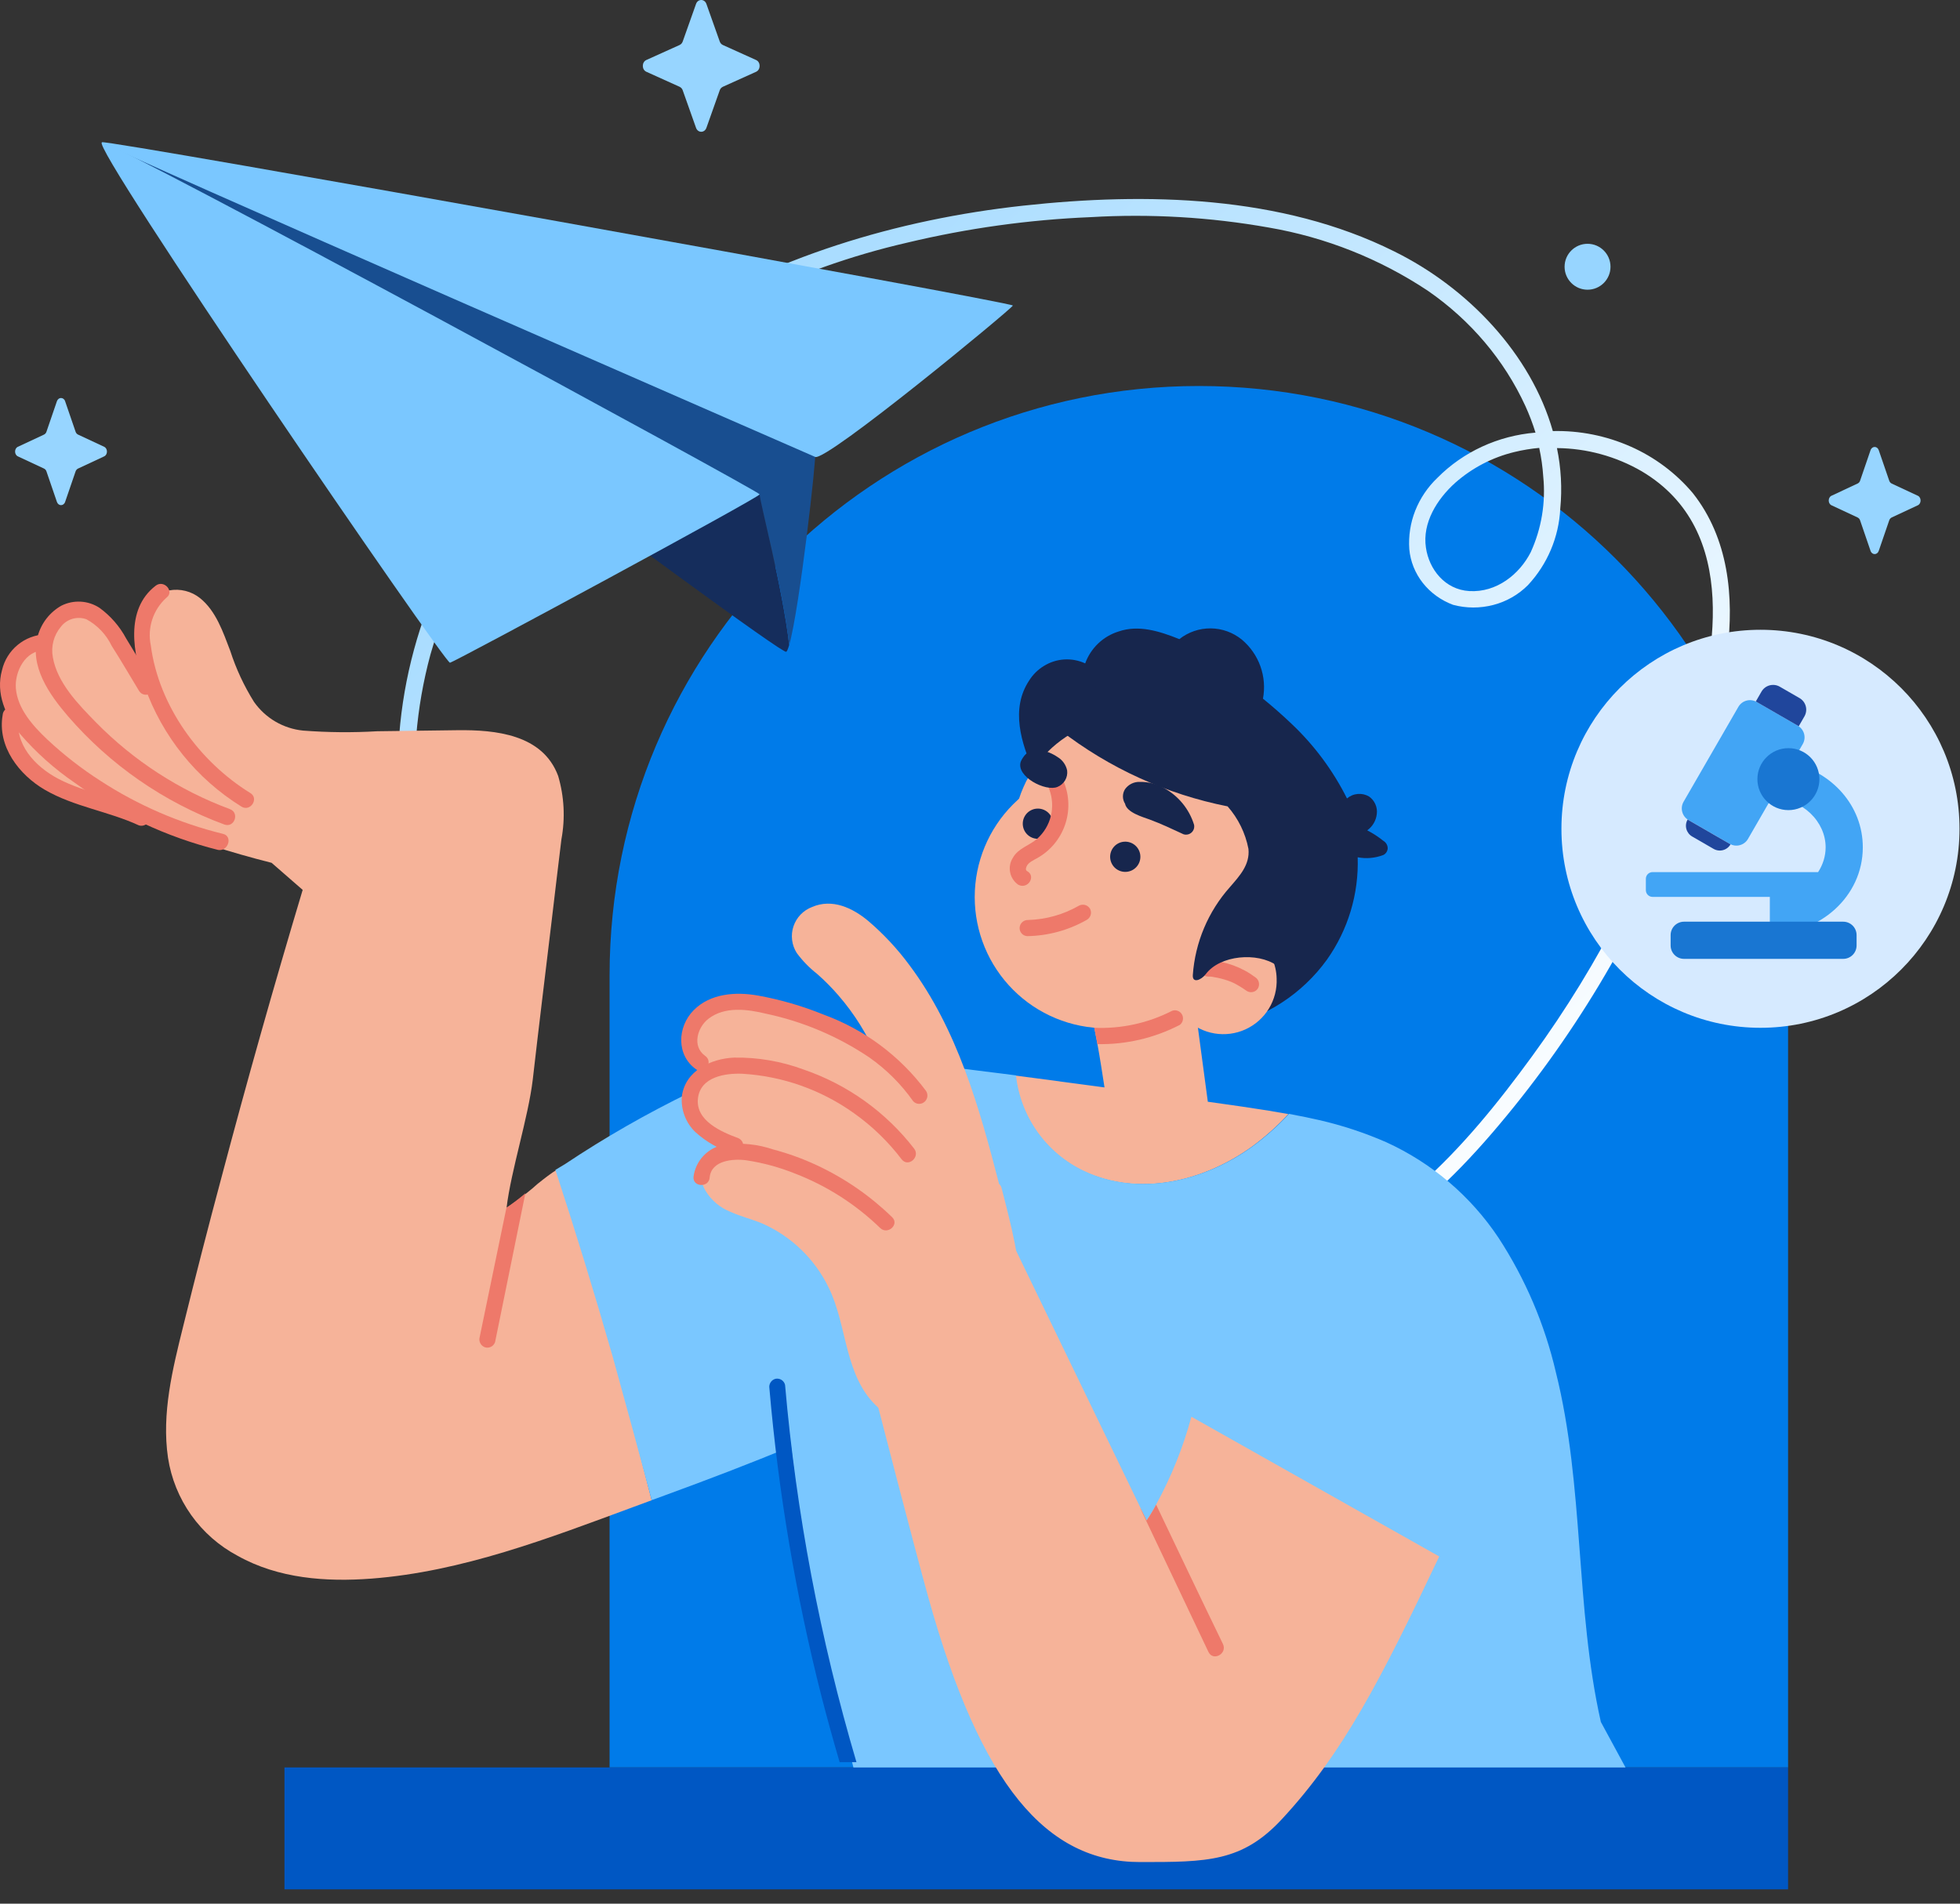 <svg width="105" height="102" viewBox="0 0 105 102" fill="none" xmlns="http://www.w3.org/2000/svg">
<rect x="0" y="0" width="105" height="102" fill="#333333" stroke="none"/>
<path d="M32.656 52.25C32.656 34.815 46.789 20.682 64.223 20.682C81.657 20.682 95.79 34.815 95.79 52.249V94.701H32.656V52.25Z" fill="#007BE9"/>
<path d="M15.24 94.701H95.79V101.233H15.24V94.701Z" fill="#0057C3"/>
<path d="M90.692 26.428C89.784 25.35 88.641 24.494 87.351 23.925C86.041 23.346 84.619 23.063 83.187 23.097C82.016 18.972 78.633 15.411 74.678 13.464C68.658 10.466 61.422 10.297 54.808 11.02C48.048 11.758 41.319 13.797 35.681 17.425C30.539 20.648 26.432 25.155 23.811 30.45C21.073 36.107 20.567 42.51 22.387 48.492C22.844 49.933 23.446 51.323 24.184 52.642C24.464 53.155 25.263 52.735 24.998 52.242C22.064 47.022 21.518 40.78 23.056 35.082C24.606 29.691 27.781 24.847 32.19 21.145C36.882 17.196 42.52 14.399 48.614 12.998C51.832 12.229 55.117 11.772 58.422 11.635C61.618 11.446 64.825 11.633 67.977 12.193C71.018 12.716 73.916 13.868 76.486 15.575C78.779 17.157 80.586 19.292 81.719 21.76C81.929 22.222 82.109 22.696 82.259 23.18C80.253 23.346 78.382 24.209 77.004 25.603C76.486 26.096 76.081 26.695 75.817 27.36C75.558 28.016 75.449 28.722 75.498 29.426C75.557 30.081 75.808 30.708 76.223 31.236C76.638 31.762 77.2 32.169 77.845 32.408C78.551 32.597 79.298 32.598 80.005 32.412C80.705 32.23 81.344 31.864 81.854 31.352C82.897 30.233 83.511 28.78 83.586 27.252C83.69 26.168 83.63 25.075 83.408 24.009C85.002 24.022 86.566 24.45 87.945 25.249C93.265 28.401 91.922 35.287 90.427 40.063C88.559 45.994 85.736 51.581 82.07 56.603C78.558 61.415 74.052 66.673 67.664 67.83C66.155 68.12 64.599 68.11 63.094 67.8C62.523 67.677 62.231 68.501 62.809 68.625C66.132 69.337 69.607 68.599 72.52 67.025C75.434 65.453 77.84 63.147 79.95 60.692C84.224 55.715 87.624 50.05 90.006 43.937C91.213 41.047 92.061 38.02 92.531 34.924C92.909 31.967 92.591 28.831 90.691 26.428H90.692ZM82.005 29.584C81.401 30.774 80.171 31.757 78.714 31.67C77.403 31.593 76.556 30.501 76.389 29.343C76.189 28.016 76.982 26.746 77.964 25.864C78.871 25.066 79.957 24.502 81.131 24.219C81.567 24.113 82.011 24.039 82.458 23.999C82.568 24.506 82.641 25.019 82.674 25.536C82.813 26.921 82.582 28.318 82.005 29.584Z" fill="url(#paint0_linear_37_4)"/>
<path d="M74.11 45.054C73.841 44.838 73.552 44.649 73.245 44.491C73.387 44.389 73.506 44.258 73.594 44.107C73.682 43.956 73.738 43.789 73.757 43.615C73.78 43.436 73.753 43.254 73.68 43.089C73.607 42.924 73.491 42.782 73.343 42.678C73.16 42.57 72.947 42.522 72.735 42.541C72.523 42.559 72.322 42.643 72.16 42.781C71.412 41.287 70.409 39.935 69.195 38.787C68.701 38.316 68.189 37.865 67.659 37.435C67.768 36.855 67.721 36.256 67.522 35.7C67.323 35.144 66.98 34.651 66.527 34.271C66.055 33.886 65.466 33.674 64.858 33.669C64.249 33.664 63.657 33.867 63.179 34.245C62.109 33.815 60.992 33.467 59.927 33.835C59.516 33.962 59.141 34.182 58.83 34.479C58.519 34.776 58.281 35.141 58.135 35.545C57.782 35.382 57.393 35.31 57.005 35.335C56.616 35.361 56.24 35.483 55.911 35.69C55.6 35.882 55.336 36.143 55.14 36.452C54.116 37.988 54.715 39.832 55.39 41.357C55.903 43.196 57.95 44.317 59.195 45.454C60.947 47.033 62.414 48.901 63.532 50.978C64.165 52.153 64.68 53.388 65.068 54.665C65.096 54.775 65.164 54.87 65.259 54.932C65.354 54.993 65.469 55.017 65.58 54.998C67.799 54.531 69.763 53.253 71.09 51.414C72.221 49.816 72.798 47.891 72.733 45.934C73.193 46.022 73.668 45.979 74.106 45.812C74.174 45.779 74.231 45.728 74.272 45.665C74.313 45.602 74.337 45.529 74.341 45.454C74.34 45.373 74.319 45.294 74.279 45.224C74.238 45.154 74.181 45.095 74.111 45.054H74.11Z" fill="#17264D"/>
<path d="M69.021 59.693C68.421 60.343 67.759 60.933 67.045 61.455C64.485 63.298 61.008 64.148 58.043 62.75C57.05 62.278 56.193 61.56 55.555 60.664C54.917 59.768 54.519 58.723 54.398 57.63L54.986 57.707L55.34 57.753L59.17 58.265C59.057 57.532 58.929 56.698 58.79 55.935C58.738 55.642 58.682 55.35 58.622 55.059C58.558 54.541 58.411 54.036 58.187 53.564L63.773 52.069L64.705 59.033L65.468 59.14C66.195 59.243 66.928 59.345 67.654 59.463C67.844 59.489 68.033 59.519 68.217 59.555L69.021 59.693V59.693Z" fill="#F6B399"/>
<path d="M66.277 48.065C66.277 48.988 66.095 49.902 65.742 50.755C65.388 51.608 64.871 52.383 64.218 53.036C63.565 53.689 62.79 54.207 61.937 54.56C61.084 54.913 60.17 55.095 59.247 55.095C58.324 55.095 57.41 54.913 56.556 54.56C55.704 54.207 54.929 53.689 54.276 53.036C53.623 52.383 53.105 51.608 52.752 50.755C52.399 49.902 52.217 48.988 52.217 48.065C52.217 46.2 52.958 44.412 54.276 43.094C55.594 41.776 57.382 41.035 59.247 41.035C61.111 41.035 62.899 41.776 64.218 43.094C65.536 44.412 66.277 46.2 66.277 48.065V48.065Z" fill="#F6B399"/>
<path d="M69.021 49.6C67.081 52.965 62.396 53.897 58.561 51.68C54.945 49.59 53.373 45.459 54.828 42.176C54.914 41.971 55.015 41.772 55.13 41.582C55.292 41.292 55.48 41.018 55.693 40.763C57.874 38.08 62.083 37.476 65.591 39.503C69.405 41.716 70.947 46.242 69.021 49.601V49.6Z" fill="#F6B399"/>
<path d="M68.391 52.422C68.417 52.992 68.272 53.557 67.975 54.044C67.677 54.532 67.24 54.918 66.721 55.155C66.202 55.392 65.623 55.467 65.06 55.372C64.498 55.277 63.976 55.015 63.563 54.621C63.151 54.227 62.865 53.718 62.745 53.16C62.624 52.602 62.673 52.021 62.885 51.491C63.098 50.961 63.464 50.507 63.937 50.188C64.41 49.868 64.968 49.698 65.539 49.698C66.278 49.681 66.994 49.959 67.528 50.47C68.063 50.98 68.373 51.683 68.391 52.422V52.422Z" fill="#F6B399"/>
<path d="M67.26 52.371C66.531 51.824 65.656 51.505 64.746 51.455C64.689 51.452 64.631 51.46 64.578 51.479C64.524 51.498 64.474 51.528 64.431 51.566C64.346 51.643 64.294 51.752 64.288 51.867C64.282 51.982 64.322 52.095 64.399 52.181C64.476 52.267 64.584 52.319 64.7 52.325C64.802 52.325 64.904 52.325 65.012 52.351C65.28 52.394 65.544 52.461 65.801 52.551C65.898 52.586 65.991 52.622 66.087 52.668C66.33 52.791 66.563 52.933 66.784 53.093C66.88 53.155 66.996 53.178 67.109 53.154C67.221 53.132 67.319 53.065 67.383 52.97C67.443 52.873 67.463 52.757 67.44 52.646C67.418 52.535 67.353 52.436 67.26 52.371V52.371Z" fill="#EE796A"/>
<path d="M34.91 80.385L33.926 80.748C29.379 82.428 24.761 84.21 19.906 84.583C17.464 84.768 14.914 84.583 12.738 83.365C11.748 82.841 10.893 82.093 10.244 81.18C9.595 80.266 9.169 79.214 9 78.106C8.652 75.736 9.246 73.349 9.814 71.061C10.47 68.398 11.153 65.742 11.863 63.093C13.229 57.932 14.68 52.794 16.215 47.681L14.551 46.231C13.461 45.956 12.38 45.647 11.309 45.305C8.867 44.517 6.484 43.558 4.177 42.433C3.1 42 2.125 41.346 1.315 40.513C0.982 40.136 0.744 39.686 0.619 39.199C0.494 38.712 0.487 38.202 0.598 37.712C0.341 37.243 0.23 36.708 0.28 36.175C0.398 35.075 1.212 34.015 2.395 34.045C2.552 33.702 2.79 33.402 3.089 33.172C3.388 32.942 3.739 32.789 4.11 32.725C5.134 32.637 5.867 33.462 6.42 34.194C6.892 34.844 7.421 35.451 8.002 36.007C7.861 35.422 7.769 34.826 7.725 34.225C7.668 33.707 7.724 33.183 7.889 32.689C7.982 32.429 8.139 32.196 8.345 32.012C8.55 31.828 8.799 31.698 9.067 31.634C9.356 31.581 9.652 31.59 9.937 31.662C10.221 31.733 10.487 31.865 10.716 32.048C11.576 32.74 11.95 33.871 12.334 34.87C12.644 35.832 13.073 36.752 13.609 37.61C13.911 38.039 14.301 38.398 14.753 38.663C15.205 38.927 15.709 39.092 16.23 39.145C17.554 39.247 18.883 39.259 20.209 39.181L24.494 39.125C26.543 39.099 29.077 39.345 29.902 41.578C30.226 42.68 30.286 43.843 30.076 44.972C29.906 46.396 29.727 47.824 29.564 49.248C29.221 52.115 28.867 54.988 28.54 57.855C28.294 59.903 27.382 62.689 27.137 64.716C27.502 64.479 27.854 64.22 28.191 63.943C28.402 63.781 28.605 63.61 28.801 63.431C29.185 63.124 29.548 62.842 29.825 62.679C30.917 65.996 31.942 69.335 32.897 72.694C33.589 75.252 34.259 77.815 34.909 80.384L34.91 80.385Z" fill="#F6B399"/>
<path d="M68.868 51.444C68.801 51.854 68.74 51.956 68.391 51.726C67.367 51.009 65.365 51.168 64.597 52.192C64.347 52.52 63.87 52.704 63.901 52.243C64.024 50.497 64.723 48.84 65.887 47.533C66.4 46.938 66.968 46.339 66.881 45.484C66.718 44.639 66.333 43.853 65.765 43.206C62.492 42.558 59.414 41.155 56.778 39.109C56.718 39.058 56.671 38.992 56.642 38.918C56.613 38.844 56.604 38.764 56.615 38.685C56.626 38.606 56.656 38.532 56.704 38.468C56.751 38.404 56.814 38.354 56.886 38.321C56.985 37.923 57.204 37.565 57.514 37.297C57.823 37.028 58.208 36.862 58.616 36.821C59.637 36.743 60.663 36.843 61.648 37.118C64.858 37.819 68.089 39.616 69.646 42.627C71.069 45.423 71.018 49.048 68.868 51.444ZM54.822 43.912C54.852 43.807 54.904 43.709 54.972 43.624C55.041 43.539 55.127 43.469 55.224 43.418C55.32 43.367 55.426 43.337 55.535 43.328C55.644 43.319 55.754 43.332 55.858 43.367C55.962 43.401 56.057 43.457 56.139 43.529C56.221 43.602 56.287 43.69 56.334 43.789C56.38 43.888 56.406 43.995 56.41 44.105C56.414 44.214 56.397 44.323 56.357 44.425C56.283 44.62 56.136 44.778 55.947 44.867C55.758 44.956 55.542 44.969 55.344 44.903C55.146 44.837 54.982 44.697 54.884 44.512C54.787 44.328 54.765 44.113 54.822 43.912V43.912Z" fill="#17264D"/>
<path d="M56.994 41.92C56.941 41.817 56.849 41.74 56.739 41.705C56.629 41.67 56.51 41.68 56.407 41.733C56.304 41.786 56.227 41.878 56.192 41.988C56.157 42.098 56.167 42.217 56.22 42.32C56.384 42.77 56.41 43.259 56.295 43.724C56.181 44.189 55.93 44.609 55.575 44.931C55.155 45.305 54.551 45.443 54.265 45.955C54.115 46.186 54.06 46.467 54.114 46.738C54.167 47.009 54.324 47.248 54.551 47.405C55.063 47.675 55.519 46.949 55.027 46.677C54.951 46.637 54.94 46.549 54.992 46.432C55.079 46.212 55.381 46.083 55.57 45.976C56.262 45.587 56.788 44.959 57.05 44.21C57.313 43.461 57.293 42.642 56.994 41.906V41.92Z" fill="#EE796A"/>
<path d="M57.168 41.28C57.137 41.132 57.075 40.991 56.987 40.868C56.899 40.744 56.786 40.641 56.656 40.563C56.144 40.215 55.222 39.898 54.792 40.609C54.749 40.672 54.713 40.739 54.684 40.809C54.413 41.608 56.026 42.438 56.656 42.161C56.826 42.091 56.969 41.967 57.061 41.808C57.154 41.649 57.191 41.464 57.168 41.281V41.28ZM59.503 45.684C59.533 45.579 59.584 45.481 59.653 45.396C59.722 45.311 59.807 45.241 59.904 45.19C60.001 45.139 60.107 45.108 60.216 45.1C60.325 45.091 60.434 45.104 60.538 45.139C60.642 45.173 60.737 45.229 60.819 45.301C60.901 45.374 60.967 45.462 61.014 45.561C61.061 45.66 61.087 45.767 61.091 45.877C61.095 45.986 61.077 46.095 61.038 46.197C60.963 46.392 60.816 46.55 60.627 46.639C60.438 46.728 60.223 46.741 60.025 46.675C59.827 46.609 59.662 46.469 59.565 46.284C59.468 46.1 59.445 45.885 59.503 45.684V45.684Z" fill="#17264D"/>
<path d="M58.401 48.705C58.346 48.604 58.254 48.528 58.144 48.494C58.034 48.46 57.915 48.469 57.812 48.521C56.979 49.001 56.04 49.267 55.078 49.294C54.964 49.29 54.852 49.33 54.767 49.407C54.682 49.483 54.63 49.59 54.623 49.704C54.619 49.761 54.627 49.818 54.646 49.871C54.665 49.925 54.694 49.975 54.733 50.017C54.771 50.059 54.817 50.094 54.868 50.118C54.92 50.142 54.976 50.156 55.032 50.159C56.15 50.141 57.245 49.842 58.217 49.289C58.316 49.234 58.391 49.142 58.425 49.034C58.46 48.925 58.451 48.808 58.401 48.705V48.705ZM13.414 42.494C10.674 40.804 8.504 37.819 8.079 34.583C7.982 34.12 8.009 33.64 8.156 33.191C8.304 32.741 8.566 32.339 8.919 32.023C9.364 31.685 8.78 31.04 8.339 31.383C6.671 32.663 7.137 35.064 7.746 36.774C8.693 39.451 10.524 41.725 12.938 43.221C13.414 43.513 13.889 42.786 13.414 42.494V42.494Z" fill="#EE796A"/>
<path d="M12.318 43.354C9.617 42.352 7.17 40.768 5.15 38.714C4.208 37.752 3.066 36.59 2.83 35.212C2.777 34.926 2.788 34.631 2.863 34.35C2.937 34.068 3.073 33.807 3.26 33.584C3.416 33.38 3.632 33.231 3.878 33.158C4.124 33.086 4.387 33.093 4.628 33.18C5.22 33.501 5.694 34.001 5.984 34.608C6.496 35.407 6.957 36.211 7.444 37.01C7.73 37.486 8.504 37.092 8.212 36.61L6.758 34.21C6.413 33.564 5.926 33.003 5.334 32.571C5.033 32.373 4.686 32.258 4.326 32.238C3.966 32.217 3.608 32.292 3.286 32.454C2.981 32.627 2.712 32.858 2.496 33.135C2.28 33.411 2.12 33.728 2.026 34.066C1.56 35.69 2.646 37.216 3.644 38.378C5.901 40.989 8.783 42.985 12.021 44.179C12.569 44.369 12.841 43.544 12.318 43.355V43.354Z" fill="#EE796A"/>
<path d="M11.95 44.68C9.62 44.109 7.402 43.15 5.39 41.843C4.376 41.194 3.423 40.453 2.543 39.631C1.775 38.904 0.936 37.983 0.849 36.871C0.782 35.991 1.361 34.823 2.385 34.854C2.492 34.846 2.592 34.8 2.666 34.724C2.74 34.647 2.784 34.546 2.789 34.439C2.794 34.333 2.76 34.228 2.693 34.145C2.626 34.062 2.53 34.007 2.425 33.989C1.881 34.011 1.359 34.212 0.94 34.56C0.521 34.907 0.228 35.383 0.106 35.914C-0.237 37.148 0.296 38.361 1.069 39.319C1.935 40.323 2.928 41.209 4.023 41.956C6.323 43.63 8.924 44.847 11.683 45.54C12.216 45.638 12.493 44.813 11.95 44.68V44.68Z" fill="#EE796A"/>
<path d="M7.725 43.4C6.245 42.714 4.581 42.489 3.117 41.726C1.873 41.066 0.747 39.867 1.007 38.356C1.012 38.241 0.972 38.129 0.895 38.044C0.819 37.959 0.711 37.907 0.597 37.901C0.482 37.897 0.371 37.937 0.286 38.014C0.201 38.09 0.149 38.197 0.142 38.311C-0.15 39.995 1.022 41.516 2.405 42.32C3.977 43.231 5.805 43.467 7.439 44.224C7.547 44.26 7.665 44.251 7.767 44.201C7.87 44.15 7.948 44.062 7.986 43.954C8.019 43.846 8.01 43.729 7.962 43.627C7.914 43.525 7.83 43.444 7.726 43.4H7.725Z" fill="#EE796A"/>
<path d="M42.38 77.502C42.84 81.552 43.523 85.572 44.428 89.545L45.718 94.702H87.082L85.76 92.264C84.372 86.089 84.884 79.663 83.348 73.518C82.753 70.957 81.713 68.52 80.276 66.319C78.786 64.085 76.702 62.312 74.259 61.199C73.104 60.694 71.904 60.298 70.675 60.016L69.969 59.862L69.052 59.683C68.452 60.333 67.789 60.923 67.075 61.445C64.52 63.288 61.039 64.138 58.074 62.74C57.08 62.269 56.223 61.551 55.585 60.654C54.946 59.758 54.548 58.714 54.428 57.62L53.66 57.522L52.795 57.415L50.311 57.102C48.632 56.874 46.941 56.741 45.247 56.703C43.696 56.683 42.148 56.854 40.639 57.215C39.393 57.541 38.178 57.976 37.009 58.515C34.676 59.647 32.423 60.937 30.265 62.376L29.753 62.684C30.839 66.003 31.863 69.342 32.825 72.699C33.535 75.259 34.232 77.819 34.915 80.379L35.652 80.109C37.905 79.284 40.158 78.429 42.38 77.502V77.502Z" fill="#7AC7FF"/>
<path d="M53.491 75.341C53.512 75.413 53.51 75.489 53.484 75.56C53.458 75.63 53.411 75.69 53.348 75.731C53.286 75.781 53.225 75.817 53.158 75.864C52.923 76.196 52.744 76.237 52.585 76.196C51.687 76.617 50.685 76.769 49.703 76.631C48.72 76.494 47.799 76.074 47.05 75.423C45.207 73.764 45.421 71.061 44.387 68.977C43.648 67.457 42.394 66.247 40.849 65.561C40.281 65.321 39.682 65.182 39.119 64.926C38.571 64.707 38.108 64.315 37.802 63.81C37.647 63.559 37.56 63.271 37.55 62.975C37.54 62.68 37.608 62.387 37.746 62.126C37.905 61.872 38.124 61.661 38.384 61.511C38.644 61.362 38.937 61.279 39.236 61.27C38.995 61.206 38.758 61.124 38.529 61.025C37.572 60.615 36.814 59.78 36.993 58.675C37.039 58.366 37.155 58.071 37.333 57.814C37.51 57.556 37.744 57.343 38.017 57.19C37.922 57.119 37.832 57.042 37.746 56.96C37.434 56.664 37.227 56.274 37.157 55.849C37.088 55.425 37.16 54.989 37.362 54.609C37.915 53.749 39.062 53.851 39.922 53.949C42.454 54.246 44.874 55.162 46.968 56.616C46.459 55.424 45.769 54.319 44.92 53.339C44.563 52.925 44.179 52.537 43.768 52.177C43.357 51.856 42.992 51.48 42.682 51.06C42.549 50.85 42.464 50.613 42.434 50.366C42.404 50.119 42.429 49.868 42.508 49.633C42.587 49.397 42.718 49.181 42.89 49.002C43.063 48.823 43.273 48.685 43.506 48.597C44.582 48.132 45.672 48.644 46.507 49.34C47.337 50.047 48.083 50.848 48.729 51.726C51.289 55.152 52.467 59.35 53.522 63.436C53.589 63.493 53.635 63.57 53.655 63.656C53.911 64.645 54.167 65.638 54.367 66.642C54.92 69.54 55.012 72.75 53.491 75.342V75.341Z" fill="#F6B399"/>
<path d="M77.101 83.396C73.968 90.006 71.94 93.949 68.678 97.466C66.543 99.771 64.674 99.771 61.075 99.771C56.062 99.771 52.539 95.674 49.733 85.592C48.965 82.842 47.05 75.408 47.05 75.408C47.05 75.408 49.65 69.33 50.091 68.966C50.531 68.603 53.967 66.048 53.967 66.048L61.054 80.702L61.423 81.465C61.611 81.193 61.783 80.909 61.935 80.615C62.749 79.127 63.384 77.548 63.825 75.91L77.1 83.396H77.101Z" fill="#F6B399"/>
<path d="M77.728 82.78L64 75.612C65.167 71.649 66.56 67.475 67.722 66.011C70.134 62.939 74.01 60.691 79.673 67.189C83.181 71.219 80.406 77.219 77.728 82.78V82.78Z" fill="#7AC7FF"/>
<path d="M47.792 65.218C46.611 64.069 45.245 63.127 43.752 62.432C43.005 62.083 42.228 61.802 41.432 61.592C40.591 61.306 39.696 61.215 38.816 61.327C38.39 61.398 37.998 61.604 37.699 61.915C37.399 62.225 37.207 62.624 37.152 63.052C37.101 63.61 37.972 63.652 38.017 63.098C38.099 62.161 39.292 62.074 39.989 62.171C40.888 62.307 41.768 62.548 42.611 62.888C44.304 63.543 45.848 64.533 47.152 65.797C47.552 66.186 48.197 65.607 47.792 65.218Z" fill="#EE796A"/>
<path d="M48.97 61.542C47.457 59.585 45.405 58.115 43.066 57.312C41.869 56.866 40.6 56.647 39.323 56.667C38.084 56.723 36.707 57.369 36.528 58.741C36.498 59.095 36.548 59.451 36.674 59.783C36.8 60.115 36.998 60.415 37.255 60.661C37.837 61.187 38.527 61.578 39.277 61.808C39.383 61.835 39.496 61.82 39.592 61.768C39.688 61.715 39.761 61.628 39.796 61.524C39.831 61.42 39.825 61.307 39.781 61.207C39.736 61.106 39.655 61.027 39.554 60.984C38.652 60.651 37.264 60.057 37.388 58.869C37.511 57.681 38.878 57.497 39.768 57.533C41.921 57.66 43.994 58.393 45.749 59.647C46.723 60.338 47.587 61.174 48.309 62.126C48.668 62.566 49.313 61.982 48.97 61.542V61.542Z" fill="#EE796A"/>
<path d="M49.59 58.428C48.2 56.571 46.3 55.158 44.121 54.363C42.982 53.9 41.798 53.557 40.588 53.339C39.41 53.134 38.053 53.226 37.162 54.127C36.272 55.028 36.225 56.554 37.301 57.302C37.761 57.624 38.232 56.897 37.777 56.575C37.055 56.063 37.362 55.039 37.951 54.588C38.827 53.907 40.045 54.076 41.023 54.312C43.005 54.73 44.888 55.526 46.568 56.657C47.481 57.297 48.276 58.09 48.918 59.002C48.994 59.087 49.101 59.138 49.215 59.145C49.329 59.152 49.442 59.113 49.528 59.038C49.614 58.964 49.669 58.859 49.681 58.745C49.692 58.632 49.66 58.518 49.59 58.428ZM63.194 54.92C61.834 55.622 60.321 55.974 58.791 55.945C58.737 55.652 58.681 55.36 58.621 55.069C60.068 55.133 61.506 54.819 62.795 54.158C62.893 54.123 63.002 54.124 63.099 54.163C63.197 54.201 63.278 54.273 63.326 54.366C63.375 54.459 63.388 54.566 63.364 54.668C63.34 54.77 63.28 54.86 63.195 54.921L63.194 54.92ZM28.145 63.938L26.522 71.91C26.485 72.019 26.408 72.11 26.305 72.162C26.202 72.214 26.083 72.223 25.974 72.187C25.867 72.147 25.779 72.069 25.728 71.967C25.677 71.866 25.666 71.748 25.698 71.639L27.131 64.711C27.483 64.472 27.821 64.214 28.145 63.938V63.938ZM64.74 88.516C63.526 85.955 62.311 83.395 61.095 80.836C61.054 80.707 61.423 81.47 61.423 81.47C61.611 81.198 61.783 80.914 61.935 80.62C63.123 83.109 64.311 85.607 65.519 88.096C65.754 88.613 64.986 89.028 64.741 88.516H64.74Z" fill="#EE796A"/>
<path d="M62.365 42.227C61.97 42.003 61.523 41.889 61.069 41.895C60.914 41.888 60.76 41.92 60.62 41.988C60.481 42.056 60.36 42.158 60.27 42.284C60.196 42.4 60.157 42.535 60.157 42.673C60.157 42.811 60.196 42.946 60.27 43.062C60.368 43.543 61.208 43.769 61.592 43.912C62.216 44.142 62.805 44.424 63.404 44.701C63.477 44.724 63.556 44.728 63.631 44.711C63.706 44.695 63.776 44.659 63.833 44.607C63.89 44.555 63.932 44.489 63.956 44.416C63.979 44.343 63.983 44.264 63.967 44.189C63.707 43.352 63.133 42.649 62.365 42.227V42.227Z" fill="#17264D"/>
<path d="M45.882 94.42H44.981C44.64 93.259 44.317 92.09 44.013 90.912C42.633 85.49 41.698 79.964 41.218 74.389C41.198 74.278 41.22 74.164 41.281 74.069C41.342 73.974 41.436 73.905 41.545 73.877C41.657 73.854 41.772 73.875 41.868 73.936C41.964 73.997 42.032 74.094 42.057 74.204C42.653 81.053 43.934 87.826 45.882 94.419V94.42Z" fill="#0057C3"/>
<path d="M42.278 34.561C42.213 34.776 42.159 34.907 42.118 34.925C41.682 35.086 5.786 8.22 5.464 7.623L7.851 8.643C19.452 14.796 40.721 26.487 40.721 26.487C40.655 26.69 41.938 31.535 42.278 34.561Z" fill="#152D5C"/>
<path d="M42.279 34.56C41.939 31.535 40.655 26.69 40.697 26.487C40.697 26.487 17.984 14.17 6.383 8.023C15.138 11.192 43.579 24.135 43.669 24.267C43.759 24.398 42.834 32.621 42.279 34.561V34.56Z" fill="#184E90"/>
<path d="M5.465 7.63C4.707 7.63 23.839 35.564 24.107 35.51C24.376 35.456 40.697 26.648 40.697 26.487C40.697 26.326 6.222 7.629 5.465 7.629V7.63Z" fill="#7AC7FF"/>
<path d="M43.669 24.482C44.266 24.75 54.208 16.539 54.261 16.372C54.315 16.204 5.464 7.42 5.464 7.623C5.464 7.826 43.072 24.213 43.669 24.481V24.482Z" fill="#7AC7FF"/>
<path d="M85.047 15.523C84.368 15.523 83.817 14.972 83.817 14.293C83.817 13.614 84.368 13.063 85.047 13.063C85.727 13.063 86.277 13.614 86.277 14.293C86.277 14.972 85.727 15.523 85.047 15.523Z" fill="#97D5FF"/>
<path d="M3.488 21.498L4.049 23.132C4.06 23.165 4.077 23.196 4.099 23.222C4.122 23.249 4.15 23.27 4.181 23.286L5.581 23.94C5.779 24.032 5.779 24.36 5.581 24.452L4.181 25.106C4.15 25.121 4.122 25.143 4.1 25.169C4.077 25.195 4.06 25.226 4.049 25.259L3.489 26.893C3.409 27.124 3.129 27.124 3.049 26.893L2.489 25.259C2.479 25.226 2.462 25.196 2.439 25.169C2.417 25.143 2.389 25.122 2.358 25.106L0.957 24.452C0.759 24.359 0.759 24.032 0.957 23.94L2.357 23.286C2.388 23.27 2.416 23.249 2.439 23.222C2.461 23.196 2.479 23.165 2.489 23.132L3.049 21.498C3.129 21.268 3.409 21.268 3.489 21.498H3.488ZM100.647 24.12L101.208 25.755C101.232 25.825 101.279 25.88 101.339 25.908L102.74 26.562C102.938 26.655 102.938 26.982 102.74 27.074L101.339 27.728C101.308 27.744 101.28 27.765 101.258 27.792C101.235 27.818 101.218 27.849 101.208 27.882L100.647 29.516C100.568 29.746 100.288 29.746 100.208 29.516L99.648 27.882C99.638 27.849 99.621 27.818 99.598 27.791C99.575 27.765 99.547 27.744 99.516 27.728L98.116 27.074C97.918 26.982 97.918 26.654 98.116 26.562L99.516 25.908C99.547 25.893 99.575 25.871 99.598 25.845C99.62 25.819 99.638 25.788 99.648 25.755L100.208 24.121C100.288 23.89 100.568 23.89 100.647 24.121V24.12ZM37.844 0.213L38.557 2.223C38.587 2.309 38.648 2.377 38.724 2.411L40.506 3.216C40.757 3.329 40.757 3.731 40.506 3.846L38.724 4.65C38.685 4.669 38.65 4.695 38.621 4.727C38.593 4.759 38.571 4.797 38.557 4.838L37.844 6.848C37.744 7.132 37.387 7.132 37.287 6.848L36.574 4.838C36.56 4.797 36.538 4.759 36.51 4.727C36.481 4.695 36.446 4.669 36.407 4.65L34.625 3.845C34.374 3.731 34.374 3.33 34.625 3.215L36.407 2.411C36.446 2.392 36.481 2.366 36.51 2.334C36.538 2.302 36.56 2.264 36.574 2.223L37.287 0.213C37.387 -0.071 37.744 -0.071 37.844 0.213V0.213Z" fill="#97D5FF"/>
<path d="M94.311 55.07C100.2 55.07 104.974 50.296 104.974 44.407C104.974 38.518 100.2 33.744 94.311 33.744C88.422 33.744 83.648 38.518 83.648 44.407C83.648 50.296 88.422 55.07 94.311 55.07Z" fill="#D6EAFF"/>
<path fill-rule="evenodd" clip-rule="evenodd" d="M94.107 37.611C93.942 37.516 93.746 37.49 93.562 37.54C93.379 37.589 93.222 37.709 93.127 37.874L90.192 42.958C90.097 43.123 90.071 43.319 90.12 43.502C90.169 43.686 90.289 43.843 90.454 43.938L92.662 45.212C93.005 45.411 93.444 45.293 93.642 44.95L94.915 42.745C96.597 42.793 97.802 44.04 97.802 45.4C97.802 45.871 97.658 46.329 97.399 46.728H88.53C88.435 46.728 88.344 46.766 88.276 46.833C88.209 46.9 88.171 46.991 88.171 47.086V47.696C88.171 47.896 88.332 48.056 88.531 48.056H94.886H94.813V50.049C97.48 50.049 99.793 48.047 99.793 45.4C99.793 43.152 98.126 41.37 95.989 40.883L96.577 39.866C96.672 39.701 96.698 39.505 96.648 39.322C96.599 39.138 96.479 38.981 96.314 38.886L94.106 37.611H94.107Z" fill="#42A5F5"/>
<path fill-rule="evenodd" clip-rule="evenodd" d="M94.366 37.056L94.061 37.585L96.361 38.913L96.666 38.384C96.761 38.219 96.787 38.023 96.738 37.84C96.689 37.656 96.569 37.499 96.404 37.404L95.346 36.794C95.182 36.699 94.986 36.673 94.802 36.722C94.618 36.771 94.462 36.891 94.366 37.056V37.056ZM90.65 44.82C90.498 44.732 90.387 44.587 90.341 44.417C90.295 44.247 90.319 44.066 90.407 43.913L92.707 45.241C92.619 45.394 92.474 45.505 92.304 45.55C92.134 45.596 91.953 45.572 91.8 45.484L90.65 44.82Z" fill="#20469C"/>
<path d="M95.808 43.407C96.724 43.407 97.468 42.664 97.468 41.747C97.468 40.83 96.724 40.087 95.808 40.087C94.891 40.087 94.147 40.83 94.147 41.747C94.147 42.664 94.891 43.407 95.808 43.407Z" fill="#1976D2"/>
<path d="M98.742 49.385H90.216C89.82 49.385 89.498 49.706 89.498 50.103V50.659C89.498 51.056 89.82 51.377 90.216 51.377H98.742C99.139 51.377 99.46 51.056 99.46 50.659V50.103C99.46 49.706 99.139 49.385 98.742 49.385Z" fill="#1976D2"/>
<defs>
<linearGradient id="paint0_linear_37_4" x1="42.452" y1="13.607" x2="85.449" y2="61.502" gradientUnits="userSpaceOnUse">
<stop stop-color="#A8DCFF"/>
<stop offset="1" stop-color="white"/>
</linearGradient>
</defs>
</svg>
